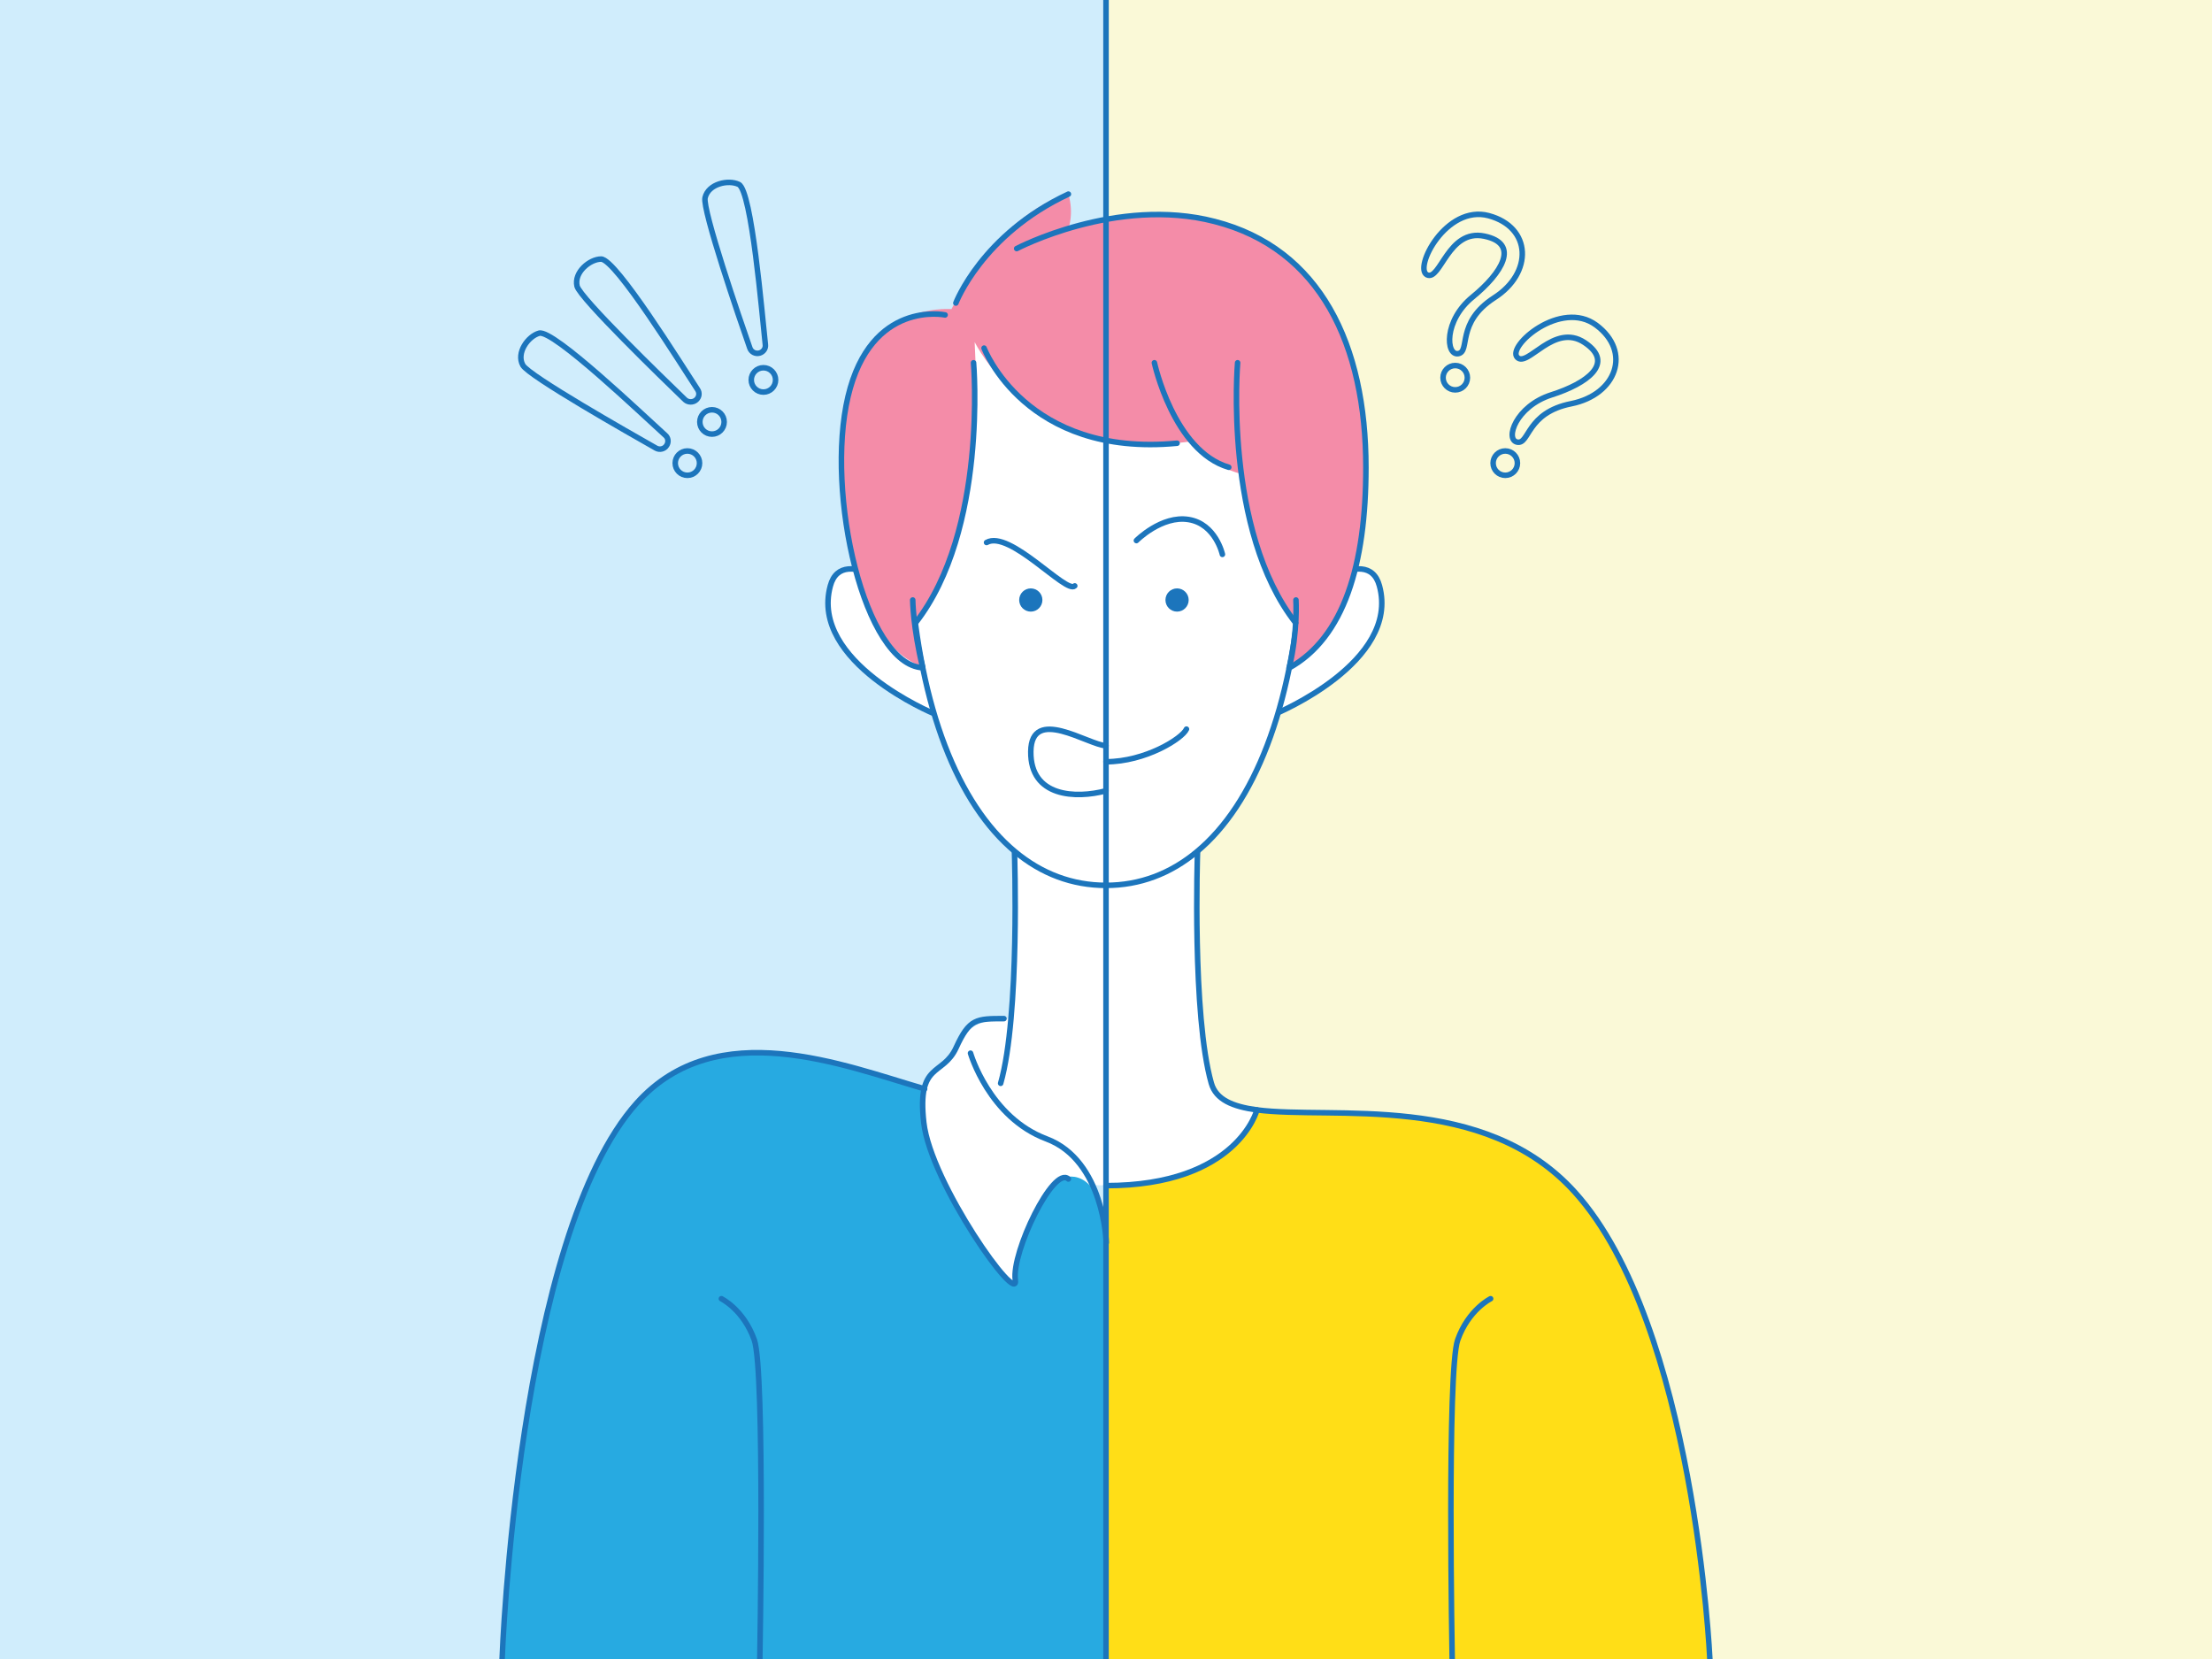 <?xml version="1.0" encoding="utf-8"?>
<!-- Generator: Adobe Illustrator 18.0.0, SVG Export Plug-In . SVG Version: 6.00 Build 0)  -->
<!DOCTYPE svg PUBLIC "-//W3C//DTD SVG 1.1//EN" "http://www.w3.org/Graphics/SVG/1.1/DTD/svg11.dtd">
<svg version="1.1" id="Layer_1" xmlns="http://www.w3.org/2000/svg" xmlns:xlink="http://www.w3.org/1999/xlink" x="0px" y="0px"
	 width="800px" height="600px" viewBox="0 0 800 600" enable-background="new 0 0 800 600" xml:space="preserve">
<rect x="0" y="0" width="800" height="600" fill="#333333" stroke="none"/>
<g>
	<rect fill="#D0EDFC" width="400" height="600"/>
	<rect x="400" fill="#FAF9D7" width="400" height="600"/>
	<path fill="#FFFFFF" d="M454.6,401.3c0,0-7,27.4-54.6,27.4s-54.3-32.1-54.3-32.1c8.6,1.6,14.5,0.9,16.1-4.9c7.1-24.4,5-83.5,5-83.5
		l0.2-0.3c9.6,8,20.7,12.2,32.9,12.2s23.3-4.2,32.9-12.2l0.2,0.3c0,0-2,59,5,83.5C439.9,397.6,445.9,400.2,454.6,401.3z"/>
	<path fill="#27AAE1" d="M382.5,427.1c-6.6,5.4-16.4,27.7-15.3,35.8c1.4,10-30.6-34.9-33.1-56.9c-0.6-5.6-0.5-9.4,0.1-12.2
		c-29.3-8.6-74.9-26.9-103.8,5.1c-43.3,48-48.8,201.1-48.8,201.1h104.7h113.1V440.6C396,423.8,386.4,424.1,382.5,427.1z"/>
	<path fill="#FFDE17" d="M618.5,600c0,0-5.5-120.8-48.8-168.9c-32.9-36.5-87.5-26.2-115.1-29.8c0,0-7,27.4-54.6,27.4
		c-0.2,0-0.4,0-0.7,0V600h114.4H618.5z"/>
	<g>
		<path fill="#FFFFFF" d="M337.8,258.1c0,0-45-18.6-37.5-46.2c4.4-16.4,29.8,5.2,29.8,5.2L337.8,258.1z"/>
		<path fill="#FFFFFF" d="M461.4,258.1c0,0,45-18.6,37.5-46.2c-4.4-16.4-29.8,5.2-29.8,5.2L461.4,258.1z"/>
	</g>
	<g>
		<path fill="none" stroke="#1C75BC" stroke-width="2" stroke-linecap="round" stroke-linejoin="round" stroke-miterlimit="10" d="
			M337.8,258.1c0,0-45-18.6-37.5-46.2c4.4-16.4,29.8,5.2,29.8,5.2L337.8,258.1z"/>
		<path fill="none" stroke="#1C75BC" stroke-width="2" stroke-linecap="round" stroke-linejoin="round" stroke-miterlimit="10" d="
			M461.4,258.1c0,0,45-18.6,37.5-46.2c-4.4-16.4-29.8,5.2-29.8,5.2L461.4,258.1z"/>
	</g>
	<path fill="#FFFFFF" d="M400,103.5c-53.2,0-75.4,36-70.6,105.2c3.3,47.3,17,82.1,37.7,99.3c9.6,8,20.7,12.2,32.9,12.2
		s23.3-4.2,32.9-12.2c20.7-17.2,34.4-52,37.7-99.3C475.4,139.5,453.2,103.5,400,103.5z"/>
	<path fill="none" stroke="#1C75BC" stroke-width="2" stroke-linecap="round" stroke-linejoin="round" stroke-miterlimit="10" d="
		M388.7,211.9c-3,3.1-23.6-20.5-31.9-15.7"/>
	<circle fill="#1C75BC" cx="372.8" cy="217" r="4.2"/>
	<circle fill="#1C75BC" cx="425.7" cy="217" r="4.2"/>
	<path fill="none" stroke="#1C75BC" stroke-width="2" stroke-linecap="round" stroke-linejoin="round" stroke-miterlimit="10" d="
		M400,269.7c-6.5-0.3-27-14.5-27.2,2.1c-0.2,16.5,16.3,17.1,27.2,14.2"/>
	<path fill="none" stroke="#1C75BC" stroke-width="2" stroke-linecap="round" stroke-linejoin="round" stroke-miterlimit="10" d="
		M400,275.5c14.2,0,27.6-8.4,29.1-11.8"/>
	<path fill="none" stroke="#1C75BC" stroke-width="2" stroke-linecap="round" stroke-linejoin="round" stroke-miterlimit="10" d="
		M411,195.5c0,0,9.1-9.2,18.9-7.6c9.8,1.6,12.2,12.6,12.2,12.6"/>
	<path fill="#FFFFFF" d="M369.8,368.4c-10,0-19.3,0-24.1,10.5s-14.2,5-11.7,27.1s34.5,66.9,33.1,56.9s13.9-41.5,19.2-36.5
		L369.8,368.4z"/>
	<path fill="none" stroke="#1C75BC" stroke-width="2" stroke-linecap="round" stroke-linejoin="round" stroke-miterlimit="10" d="
		M334.4,393.8c-29.3-8.5-75.1-27-104,5c-43.3,48-48.8,201.1-48.8,201.1"/>
	<path fill="none" stroke="#1C75BC" stroke-width="2" stroke-linecap="round" stroke-linejoin="round" stroke-miterlimit="10" d="
		M366.9,308.3c0,0,2,59-5,83.5"/>
	<path fill="none" stroke="#1C75BC" stroke-width="2" stroke-linecap="round" stroke-linejoin="round" stroke-miterlimit="10" d="
		M260.9,469.7c0,0,8,3.9,11.9,14.9c3.9,11,2,115.3,2,115.3"/>
	<path fill="none" stroke="#1C75BC" stroke-width="2" stroke-linecap="round" stroke-linejoin="round" stroke-miterlimit="10" d="
		M400,103.5c53.2,0,75.4,36,70.6,105.2c-3.3,47.3-17,82.1-37.7,99.3c-9.6,8-20.7,12.2-32.9,12.2s-23.3-4.2-32.9-12.2
		c-20.7-17.2-34.4-52-37.7-99.3C324.6,139.5,346.8,103.5,400,103.5"/>
	<path fill="none" stroke="#1C75BC" stroke-width="2" stroke-linecap="round" stroke-linejoin="round" stroke-miterlimit="10" d="
		M433.1,308.3c0,0-2,59,5,83.5c1.7,5.9,7.7,8.4,16.4,9.6c27.5,3.6,82.2-6.7,115.1,29.8c43.3,48,48.8,168.9,48.8,168.9"/>
	<path fill="none" stroke="#1C75BC" stroke-width="2" stroke-linecap="round" stroke-linejoin="round" stroke-miterlimit="10" d="
		M539.1,469.7c0,0-8,3.9-11.9,14.9c-3.9,11-2,115.3-2,115.3"/>
	<path fill="none" stroke="#1C75BC" stroke-width="2" stroke-linecap="round" stroke-linejoin="round" stroke-miterlimit="10" d="
		M400,428.8c47.6,0,54.6-27.4,54.6-27.4"/>
	<g>
		<path fill="#F48CA8" d="M352.5,123.7c0,0,21.3,44,78.5,35.9c0,0,6.8,9.2,18,11.8c0,0,3.5,35.2,19.7,53.8l-2.4,16.2
			c0,0,26.9-7.5,27.7-68.1c0.8-60.6-25.3-79.9-43.7-89.6s-50-6.2-63.9-1.2c0,0,2.1-4.9,0-12.4c0,0-23,4.7-42.3,41.7
			c0,0-22.9-2-33.1,19.3c-10.2,21.3-11.7,96.5,22.7,110.2l-2.7-16.2C331,225.3,356.5,198.1,352.5,123.7z"/>
		<g>
			<path fill="none" stroke="#1C75BC" stroke-width="2" stroke-linecap="round" stroke-linejoin="round" stroke-miterlimit="10" d="
				M355.9,125.9c0,0,15,39.6,69.8,34.4"/>
			<path fill="none" stroke="#1C75BC" stroke-width="2" stroke-linecap="round" stroke-linejoin="round" stroke-miterlimit="10" d="
				M417.5,131.2c0,0,6.9,31.9,26.9,37.8"/>
			<path fill="none" stroke="#1C75BC" stroke-width="2" stroke-linecap="round" stroke-linejoin="round" stroke-miterlimit="10" d="
				M352.1,131.2c0,0,5.2,60.6-21,94.1"/>
			<path fill="none" stroke="#1C75BC" stroke-width="2" stroke-linecap="round" stroke-linejoin="round" stroke-miterlimit="10" d="
				M447.6,131.2c0,0-5.2,60.6,21,94.1"/>
			<path fill="none" stroke="#1C75BC" stroke-width="2" stroke-linecap="round" stroke-linejoin="round" stroke-miterlimit="10" d="
				M341.8,113.9c0,0-26.8-5.6-35.1,29.5s6,97,27,98.1"/>
			<path fill="none" stroke="#1C75BC" stroke-width="2" stroke-linecap="round" stroke-linejoin="round" stroke-miterlimit="10" d="
				M345.7,109.6c0,0,9.4-24.8,40.7-39.4"/>
			<path fill="none" stroke="#1C75BC" stroke-width="2" stroke-linecap="round" stroke-linejoin="round" stroke-miterlimit="10" d="
				M367.7,89.9c0,0,36.1-19,71.6-9.8c38.2,9.8,54.7,44.5,54.7,89c0,35-7.9,61.5-27.8,72.5"/>
		</g>
		<path fill="none" stroke="#1C75BC" stroke-width="2" stroke-linecap="round" stroke-linejoin="round" stroke-miterlimit="10" d="
			M468.7,217c0,0,0.7,11.2-2.4,24.4"/>
		<path fill="none" stroke="#1C75BC" stroke-width="2" stroke-linecap="round" stroke-linejoin="round" stroke-miterlimit="10" d="
			M330.1,217c0,0,0.1,10,3.6,24.4"/>
	</g>
	
		<line fill="none" stroke="#1C75BC" stroke-width="2" stroke-linecap="round" stroke-linejoin="round" stroke-miterlimit="10" x1="400" y1="0" x2="400" y2="600"/>
	<path fill="none" stroke="#1C75BC" stroke-width="2" stroke-linecap="round" stroke-linejoin="round" stroke-miterlimit="10" d="
		M351,380.9c0,0,6.7,23.2,27.5,31s21.6,37.5,21.6,37.5"/>
	<path fill="none" stroke="#1C75BC" stroke-width="2" stroke-linecap="round" stroke-linejoin="round" stroke-miterlimit="10" d="
		M386.4,426.4c-5.4-5-20.6,26.5-19.2,36.5c1.4,10-30.6-34.9-33.1-56.9c-2.5-22.1,6.9-16.6,11.7-27.1s7.3-10.5,17.3-10.5"/>
	<g>
		<path fill="none" stroke="#1C75BC" stroke-width="2" stroke-linecap="round" stroke-linejoin="round" stroke-miterlimit="10" d="
			M274.7,127.7c1.4-0.4,2.3-1.7,2.1-3.1c-1.2-10.8-4.9-55.5-9.6-57.9c-3.7-1.8-11-0.3-12.2,4.8c-1,4.4,12.5,43.9,16.2,54.4
			C271.7,127.3,273.2,128.1,274.7,127.7L274.7,127.7z"/>
		
			<circle fill="none" stroke="#1C75BC" stroke-width="2" stroke-linecap="round" stroke-linejoin="round" stroke-miterlimit="10" cx="276.1" cy="137.4" r="4.4"/>
	</g>
	<g>
		<path fill="none" stroke="#1C75BC" stroke-width="2" stroke-linecap="round" stroke-linejoin="round" stroke-miterlimit="10" d="
			M251.8,144.6c1.1-1,1.3-2.5,0.5-3.7c-6-9.1-29.6-47.2-34.9-47.2c-4.1,0-9.9,4.8-8.7,9.8c1.1,4.3,31.1,33.4,39.1,41.1
			C248.9,145.6,250.7,145.6,251.8,144.6L251.8,144.6z"/>
		
			<circle fill="none" stroke="#1C75BC" stroke-width="2" stroke-linecap="round" stroke-linejoin="round" stroke-miterlimit="10" cx="257.5" cy="152.6" r="4.4"/>
	</g>
	<g>
		<path fill="none" stroke="#1C75BC" stroke-width="2" stroke-linecap="round" stroke-linejoin="round" stroke-miterlimit="10" d="
			M241.1,161.1c0.8-1.2,0.6-2.8-0.5-3.7c-8.1-7.3-40.5-38.3-45.6-36.9c-4,1.1-8.4,7.1-5.9,11.6c2.2,3.9,38.5,24.5,48.2,30
			C238.6,162.8,240.3,162.4,241.1,161.1L241.1,161.1z"/>
		
			<circle fill="none" stroke="#1C75BC" stroke-width="2" stroke-linecap="round" stroke-linejoin="round" stroke-miterlimit="10" cx="248.6" cy="167.5" r="4.4"/>
	</g>
	<g>
		<path fill="none" stroke="#1C75BC" stroke-width="2" stroke-linecap="round" stroke-linejoin="round" stroke-miterlimit="10" d="
			M538.4,78c-15.4-4.1-27.2,19-22.3,21.4c4.9,2.3,7.6-16.7,20.7-14c13.1,2.7,6.3,13.4-4.2,22c-10.5,8.5-9.7,21.3-5.2,20.5
			c4.5-0.8-0.9-11.2,13-20.2C554.5,98.7,554,82.2,538.4,78z"/>
		
			<circle fill="none" stroke="#1C75BC" stroke-width="2" stroke-linecap="round" stroke-linejoin="round" stroke-miterlimit="10" cx="526.3" cy="136.6" r="4.4"/>
	</g>
	<g>
		<path fill="none" stroke="#1C75BC" stroke-width="2" stroke-linecap="round" stroke-linejoin="round" stroke-miterlimit="10" d="
			M577.3,117.6c-12.8-9.5-32.3,7.6-28.6,11.6s13.3-12.7,24.4-5.3s0.9,14.8-12,18.9s-16.9,16.2-12.4,17.1c4.5,0.9,3.3-10.7,19.6-13.9
			C584.6,142.7,590.2,127.2,577.3,117.6z"/>
		
			<circle fill="none" stroke="#1C75BC" stroke-width="2" stroke-linecap="round" stroke-linejoin="round" stroke-miterlimit="10" cx="544.4" cy="167.5" r="4.4"/>
	</g>
</g>
</svg>

